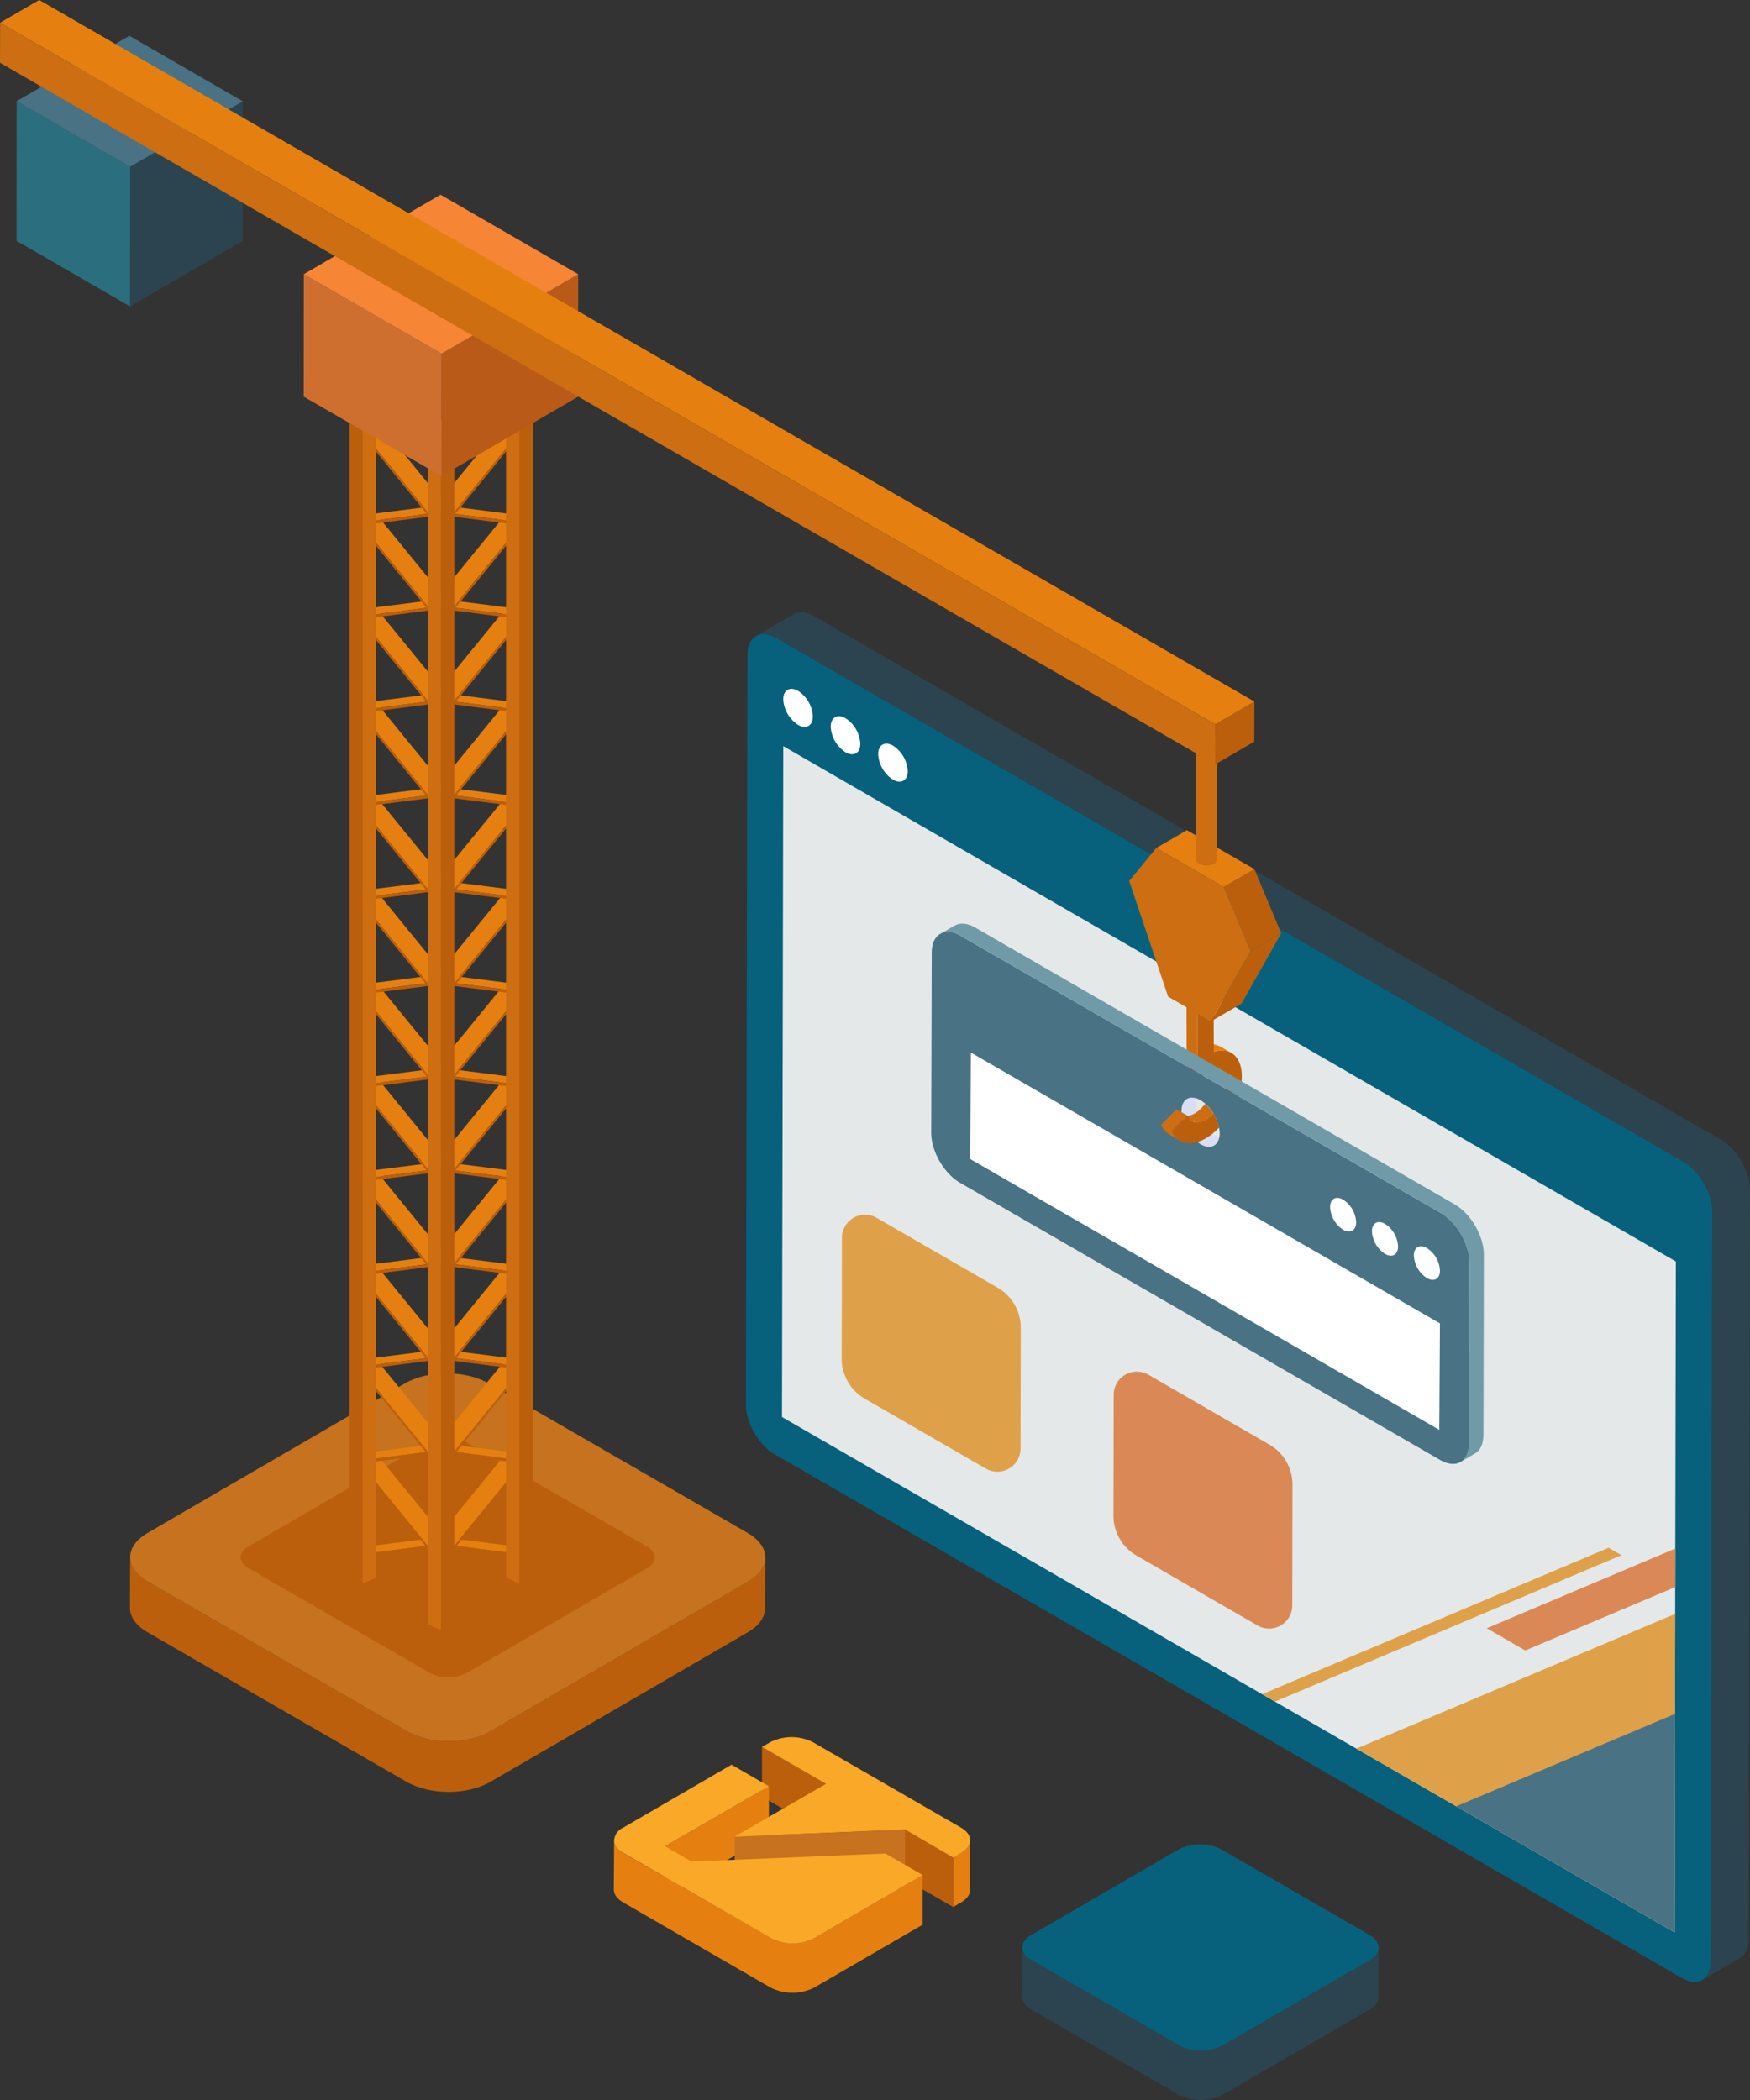 <svg xmlns="http://www.w3.org/2000/svg" width="500" height="600" viewBox="0 0 500 600"><rect x="0" y="0" width="500" height="600" fill="#333333" stroke="none"/><defs><style>.a{fill:#bc5f0c;}.b{fill:#c6721e;}.c{fill:#2b4450;}.d{fill:#2b6f7f;}.e{fill:#497285;}.f{fill:#e58010;}.g{fill:#cc6e11;}.h{fill:#ba5a19;}.i{fill:#ce6f30;}.j{fill:#f78536;}.k{fill:#07617d;}.l{fill:#e5e8e9;}.m{fill:#fff;}.n{fill:#dea149;}.o{fill:#da8956;}.p{fill:#d9ddf6;}.q{fill:#719aa8;}.r{fill:#f9a828;}</style></defs><title>under_construction_test1</title><path class="a" d="M218.668,445.001l-.062,14.457c-.006,2.496-1.646,4.986-4.921,6.888l-73.56,42.75c-6.594,3.83-17.319,3.833-23.954,0L42.129,466.35c-3.34-1.929-5.007-4.457-5.001-6.986l.062-14.443c0,2.52,1.667,5.046,4.998,6.968l74.041,42.75c6.639,3.831,17.363,3.831,23.957-.003l73.56-42.747C217.022,449.984,218.662,447.494,218.668,445.001Z"/><path class="b" d="M213.668,438.014c6.637,3.832,6.672,10.043.078,13.874l-73.561,42.749c-6.593,3.832-17.318,3.833-23.955.001L42.189,451.89c-6.637-3.832-6.67-10.044-.076-13.876l73.561-42.749c6.593-3.832,17.316-3.832,23.953,0Z"/><path class="a" d="M184.898,441.883c2.936,1.695,2.949,4.442.033,6.137l-51.519,29.94a11.672,11.672,0,0,1-10.594.001L70.961,448.021c-2.936-1.695-2.951-4.443-.035-6.138l51.519-29.94a11.676,11.676,0,0,1,10.596,0Z"/><polygon class="c" points="69.367 28.948 69.345 68.823 37.155 87.53 37.176 47.655 69.367 28.948"/><polygon class="d" points="37.176 47.655 37.155 87.53 4.724 68.806 4.745 28.931 37.176 47.655"/><polygon class="e" points="69.367 28.948 37.176 47.655 4.745 28.931 36.936 10.224 69.367 28.948"/><polygon class="f" points="122.446 307.322 123.23 308.289 127.896 305.718 108.962 282.538 121.558 280.942 122.039 280.674 122.833 281.641 127.49 279.07 108.485 255.787 121.643 254.12 122.125 253.852 122.909 254.819 127.575 252.248 108.56 228.964 121.718 227.298 122.2 227.029 122.994 227.997 127.65 225.426 108.645 202.142 121.803 200.476 122.285 200.207 123.069 201.175 127.735 198.604 108.721 175.32 121.879 173.654 122.361 173.385 123.154 174.352 127.811 171.781 108.806 148.498 121.964 146.832 122.446 146.563 123.23 147.53 127.896 144.959 107.597 120.108 102.94 122.67 121.133 144.959 106.7 146.787 102.043 149.358 105.358 148.937 103.318 150.057 121.057 171.781 106.624 173.609 101.958 176.18 105.273 175.759 103.242 176.879 120.972 198.604 106.539 200.431 101.882 203.002 105.198 202.581 103.157 203.701 120.897 225.426 106.463 227.253 101.797 229.824 105.113 229.403 103.082 230.523 120.812 252.248 106.378 254.076 101.722 256.647 105.037 256.226 102.997 257.345 120.736 279.07 106.766 280.844 102.109 283.406 103.243 283.262 102.94 283.429 121.133 305.718 106.7 307.546 102.043 310.117 105.358 309.696 103.318 310.816 121.057 332.54 106.624 334.368 101.958 336.939 105.273 336.518 103.242 337.638 120.972 359.363 106.539 361.19 101.882 363.761 105.198 363.34 103.157 364.46 120.897 386.185 106.463 388.012 101.797 390.584 105.113 390.163 103.082 391.282 120.812 413.007 106.378 414.835 101.722 417.406 105.037 416.985 102.997 418.105 120.736 439.829 106.766 441.603 102.109 444.165 121.558 441.701 122.039 441.433 122.833 442.4 127.49 439.829 108.485 416.546 121.643 414.879 122.125 414.611 122.909 415.578 127.575 413.007 108.56 389.723 121.718 388.057 122.2 387.788 122.994 388.756 127.65 386.185 108.645 362.901 121.803 361.235 122.285 360.966 123.069 361.934 127.735 359.363 108.721 336.079 121.879 334.413 122.361 334.144 123.154 335.112 127.811 332.54 108.806 309.257 121.964 307.591 122.446 307.322"/><polygon class="f" points="150.29 417.405 146.966 416.983 149.013 418.104 131.267 439.83 145.239 441.603 149.9 444.162 130.451 441.699 129.966 441.43 129.173 442.398 124.512 439.83 143.524 416.542 130.368 414.875 129.883 414.606 129.102 415.574 124.43 413.006 143.453 389.727 130.285 388.06 129.812 387.792 129.02 388.759 124.358 386.182 143.358 362.903 130.203 361.236 129.718 360.967 128.937 361.935 124.276 359.367 143.287 336.079 130.132 334.412 129.647 334.143 128.854 335.111 124.193 332.543 143.204 309.255 130.049 307.587 129.564 307.319 128.783 308.287 124.11 305.718 143.05 282.536 130.451 280.945 129.966 280.677 129.173 281.645 124.512 279.067 143.524 255.788 130.368 254.121 129.883 253.853 129.102 254.82 124.43 252.252 143.453 228.964 130.285 227.297 129.812 227.028 129.02 227.996 124.358 225.428 143.358 202.14 130.203 200.472 129.718 200.204 128.937 201.172 124.276 198.604 143.287 175.316 130.132 173.658 129.647 173.389 128.854 174.348 124.193 171.779 143.204 148.501 130.049 146.834 129.564 146.565 128.783 147.533 124.11 144.955 144.411 120.105 149.072 122.674 130.877 144.955 145.31 146.786 149.959 149.354 146.647 148.932 148.693 150.054 130.948 171.779 145.381 173.61 150.054 176.178 146.73 175.757 148.764 176.878 131.031 198.604 145.464 200.434 150.125 203.002 146.812 202.581 148.847 203.702 131.114 225.428 145.547 227.249 150.208 229.827 146.895 229.405 148.93 230.526 131.196 252.252 145.629 254.073 150.29 256.651 146.966 256.229 149.013 257.341 131.267 279.067 145.239 280.84 149.9 283.408 148.776 283.264 149.072 283.427 130.877 305.718 145.31 307.549 149.959 310.117 146.647 309.696 148.693 310.817 130.948 332.543 145.381 334.364 150.054 336.942 146.73 336.52 148.764 337.641 131.031 359.367 145.464 361.188 150.125 363.766 146.812 363.344 148.847 364.456 131.114 386.182 145.547 388.012 150.208 390.58 146.895 390.159 148.93 391.28 131.196 413.006 145.629 414.836 150.29 417.405"/><polygon class="a" points="123.235 308.287 103.324 310.817 123.152 335.111 103.241 337.641 123.069 361.926 103.159 364.465 122.986 388.75 103.076 391.29 122.915 415.574 103.005 418.104 122.832 442.398 102.449 444.986 102.106 444.171 121.555 441.699 101.715 417.405 121.638 414.875 101.798 390.58 121.72 388.06 101.881 363.766 121.803 361.236 101.964 336.942 121.874 334.412 102.047 310.117 121.957 307.587 102.851 284.175 102.449 284.223 102.106 283.408 121.555 280.945 101.715 256.651 121.638 254.121 101.798 229.827 121.72 227.297 101.881 203.002 121.803 200.472 101.964 176.178 121.874 173.648 102.047 149.364 121.957 146.834 102.591 123.105 102.934 122.674 123.235 147.523 103.324 150.063 123.152 174.348 103.241 176.878 123.069 201.172 103.159 203.702 122.986 227.996 103.076 230.526 122.915 254.811 103.005 257.351 122.832 281.635 103.466 284.088 123.235 308.287"/><polygon class="a" points="150.29 417.405 130.451 441.699 149.9 444.171 149.557 444.986 129.173 442.398 149.013 418.104 129.091 415.574 148.93 391.29 129.02 388.75 148.847 364.465 128.937 361.926 148.764 337.641 128.854 335.111 148.682 310.817 128.771 308.287 148.54 284.088 129.173 281.635 149.013 257.351 129.091 254.811 148.93 230.526 129.02 227.996 148.847 203.702 128.937 201.172 148.764 176.878 128.854 174.348 148.682 150.063 128.771 147.523 149.072 122.674 149.427 123.105 130.049 146.834 149.971 149.364 130.132 173.648 150.042 176.178 130.215 200.472 150.125 203.002 130.285 227.297 150.208 229.827 130.368 254.121 150.29 256.651 130.451 280.945 149.9 283.408 149.557 284.223 149.167 284.175 130.049 307.587 149.971 310.117 130.132 334.412 150.042 336.942 130.215 361.236 150.125 363.766 130.285 388.06 150.208 390.58 130.368 414.875 150.29 417.405"/><polygon class="a" points="129.803 118.329 129.803 463.98 125.993 465.818 125.993 120.092 129.803 118.329"/><polygon class="g" points="125.993 120.092 125.993 465.818 122.183 463.98 122.274 118.329 125.993 120.092"/><polygon class="a" points="152.211 107.82 152.211 450.744 148.401 452.508 148.401 109.583 152.211 107.82"/><polygon class="g" points="148.4 109.58 148.4 452.51 144.59 450.74 144.59 107.82 148.4 109.58"/><polygon class="a" points="103.586 109.583 103.586 452.508 99.866 450.744 99.866 107.82 103.586 109.583"/><polygon class="g" points="107.396 107.82 107.396 450.744 103.586 452.508 103.586 109.583 107.396 107.82"/><polygon class="h" points="126.152 101.053 126.126 136.043 165.185 113.344 165.212 78.354 126.152 101.053"/><polygon class="i" points="126.152 101.053 126.126 136.043 86.775 113.324 86.801 78.334 126.152 101.053"/><polygon class="j" points="165.211 78.355 126.152 101.053 86.801 78.334 125.86 55.635 165.211 78.355"/><path class="c" d="M226.768,175.481c1.499-.871,3.573-.749,5.861.572l259.14,149.614c4.565,2.636,8.246,9.011,8.231,14.235l-.442,214.243c-.007,2.593-.923,4.419-2.402,5.278l-10.798,6.275c1.479-.859,2.395-2.685,2.403-5.278l.442-214.243c.015-5.224-3.666-11.6-8.231-14.235L221.832,182.327c-2.288-1.321-4.362-1.442-5.861-.572Z"/><path class="k" d="M221.832,182.327c-4.546-2.625-8.251-.514-8.266,4.711L213.124,401.28c-.015,5.224,3.666,11.6,8.212,14.224L480.476,565.119c4.565,2.636,8.27.524,8.285-4.7l.442-214.243c.015-5.224-3.666-11.6-8.231-14.235Z"/><polygon class="l" points="223.795 213.184 223.429 404.86 478.449 552.095 478.815 360.42 223.795 213.184"/><path class="m" d="M255.153,213.045c-2.335-1.348-4.236-.265-4.244,2.418a9.271,9.271,0,0,0,4.216,7.289c2.323,1.341,4.224.272,4.231-2.411A9.292,9.292,0,0,0,255.153,213.045Z"/><path class="m" d="M228.038,197.393c-2.335-1.348-4.236-.265-4.244,2.418a9.27,9.27,0,0,0,4.216,7.288c2.323,1.341,4.224.272,4.231-2.411A9.292,9.292,0,0,0,228.038,197.393Z"/><path class="m" d="M241.596,205.217c-2.335-1.348-4.236-.265-4.244,2.418a9.27,9.27,0,0,0,4.216,7.288c2.335,1.348,4.224.272,4.231-2.411A9.27,9.27,0,0,0,241.596,205.217Z"/><path class="n" d="M285.033,367.905l-34.561-19.954a6.614,6.614,0,0,0-9.92,5.715l-.066,34.497a13.227,13.227,0,0,0,6.614,11.48L281.66,419.597a6.613,6.613,0,0,0,9.921-5.715l.066-34.497A13.227,13.227,0,0,0,285.033,367.905Z"/><path class="o" d="M362.676,412.732l-34.561-19.954a6.614,6.614,0,0,0-9.921,5.715l-.066,34.498a13.227,13.227,0,0,0,6.614,11.48l34.561,19.954a6.613,6.613,0,0,0,9.921-5.715l.066-34.497A13.227,13.227,0,0,0,362.676,412.732Z"/><path class="f" d="M343.709,298.713l3.085,1.792a6.124,6.124,0,0,1,5.003.32l-3.085-1.792A6.123,6.123,0,0,0,343.709,298.713Z"/><polygon class="g" points="342.141 308.24 342.067 279.484 346.734 276.79 343.649 274.997 338.983 277.691 339.056 306.448 342.141 308.24"/><path class="p" d="M350.151,310.112a3.941,3.941,0,0,0-1.647-3.611l-3.085-1.793a3.941,3.941,0,0,1,1.647,3.611,12.159,12.159,0,0,1-2.761,7.062,11.657,11.657,0,0,1,2.381,2.735A12.528,12.528,0,0,0,350.151,310.112Z"/><path class="a" d="M354.803,307.426c-.016-5.603-3.438-8.354-8.01-6.921l-.06-23.716-4.667,2.694.074,28.757,2.333-1.347c3.116-1.799,5.667-.361,5.677,3.219a12.525,12.525,0,0,1-3.464,8.004,11.714,11.714,0,0,1,1.566,4.126C352.09,318.301,354.818,312.446,354.803,307.426Z"/><path class="p" d="M350.974,324.925l-4.072,2.385c-.989.582-2.385.465-3.897-.407a11.877,11.877,0,0,1-5.41-9.482,3.707,3.707,0,0,1,1.571-3.432l4.072-2.385a3.708,3.708,0,0,0-1.571,3.432,12.09,12.09,0,0,0,5.468,9.482C348.647,325.39,349.985,325.507,350.974,324.925Z"/><path class="q" d="M423.964,358.463l-.117,51.54c-.058,2.618-.931,4.479-2.443,5.293l-4.072,2.385c1.454-.815,2.385-2.676,2.385-5.294l.174-51.54c0-5.235-3.665-11.634-8.26-14.31L274.493,267.362c-2.269-1.28-4.363-1.396-5.875-.523l4.13-2.385c1.512-.873,3.548-.756,5.817.524l137.139,79.175C420.3,346.829,423.964,353.227,423.964,358.463Z"/><path class="e" d="M411.613,346.557c4.605,2.659,8.27,9.05,8.255,14.299l-.146,51.511c-.015,5.292-3.704,7.395-8.309,4.736l-137.129-79.171c-4.531-2.616-8.234-8.986-8.219-14.278l.146-51.511c.015-5.249,3.741-7.373,8.273-4.757ZM343.01,326.912c3.046,1.759,5.468.294,5.478-3.163a11.877,11.877,0,0,0-5.442-9.384c-3.008-1.737-5.467-.378-5.477,3.08a12.094,12.094,0,0,0,5.441,9.467"/><path class="g" d="M344.306,315.381a10.547,10.547,0,0,1-2.879,2.707,5.201,5.201,0,0,1-2.335.741l.112-.114-3.085-1.793-4.354,4.411a5.576,5.576,0,0,0,2.327,2.801l3.085,1.792a5.576,5.576,0,0,1-2.327-2.801l3.853-3.904,1.78,1.034a4.01,4.01,0,0,0,4.028-.376,9.725,9.725,0,0,0,2.176-1.765A11.661,11.661,0,0,0,344.306,315.381Z"/><path class="a" d="M344.511,319.881c-2.333,1.347-4.476.879-5.307-1.165l-4.354,4.411c1.522,3.72,5.401,4.568,9.676,2.1a17.551,17.551,0,0,0,3.726-2.985,11.716,11.716,0,0,0-1.566-4.126A9.738,9.738,0,0,1,344.511,319.881Z"/><polygon class="m" points="277.39 300.739 277.198 331.149 411.222 408.528 411.414 378.118 277.39 300.739"/><path class="m" d="M407.703,356.587c-2.061-1.19-3.739-.234-3.746,2.135a8.183,8.183,0,0,0,3.721,6.433c2.05,1.184,3.728.24,3.735-2.128A8.201,8.201,0,0,0,407.703,356.587Z"/><path class="m" d="M383.77,342.772c-2.061-1.19-3.739-.234-3.746,2.135a8.182,8.182,0,0,0,3.721,6.433c2.05,1.184,3.728.24,3.735-2.128A8.202,8.202,0,0,0,383.77,342.772Z"/><path class="m" d="M395.736,349.678c-2.061-1.19-3.739-.234-3.746,2.135a8.182,8.182,0,0,0,3.721,6.433c2.061,1.19,3.728.24,3.735-2.128A8.182,8.182,0,0,0,395.736,349.678Z"/><polygon class="a" points="357.298 271.721 366.058 266.63 354.741 286.736 345.981 291.826 357.298 271.721"/><polygon class="a" points="349.64 253.417 358.4 248.326 366.058 266.63 357.298 271.721 349.64 253.417"/><polygon class="f" points="330.357 242.283 339.117 237.193 358.4 248.326 349.64 253.417 330.357 242.283"/><polygon class="g" points="349.64 253.417 357.298 271.721 345.981 291.826 333.76 284.771 322.62 251.7 330.357 242.283 349.64 253.417"/><path class="g" d="M347.687,212.033c.233.239.233.466,0,.932v32.425a2.04,2.04,0,0,1-.698,1.399,4.958,4.958,0,0,1-4.425,0,1.7,1.7,0,0,1-.933-1.399V212.272a1.685,1.685,0,0,1,.933-1.399,4.958,4.958,0,0,1,4.425,0C347.687,211.339,347.92,211.566,347.687,212.033Z"/><polygon class="a" points="347.228 206.946 358.4 200.453 358.368 211.894 347.196 218.386 347.228 206.946"/><polygon class="f" points="0.033 6.493 11.205 0 358.4 200.453 347.228 206.946 0.033 6.493"/><polygon class="g" points="347.228 206.946 347.196 218.386 0 17.933 0.033 6.493 347.228 206.946"/><path class="c" d="M393.861,556.462v14.123c0,1.3-.867,2.513-2.513,3.553L349.24,598.57a13.948,13.948,0,0,1-12.303,0l-42.282-24.433c-1.733-1.04-2.599-2.34-2.599-3.639l.086-14.123c0,1.3.867,2.6,2.513,3.639l42.368,24.346a13.494,13.494,0,0,0,12.216.087l42.108-24.52C393.081,558.975,393.861,557.762,393.861,556.462Z"/><path class="k" d="M391.285,552.849c3.43,1.98,3.448,5.174.095,7.122L349.282,584.436a13.566,13.566,0,0,1-12.296-.032l-42.319-24.433c-3.374-1.948-3.393-5.142-.04-7.09l42.099-24.465a13.549,13.549,0,0,1,12.241,0Z"/><polygon class="a" points="236 509.68 236 523.67 235.66 523.68 235.65 523.68 223.7 516.78 217.72 513.33 217.72 499.13 236 509.68"/><polygon class="f" points="219.68 510.36 219.68 524.56 190 541.7 190 527.5 219.68 510.36"/><polygon class="b" points="258.6 522.73 258.6 536.93 209.91 538.95 209.91 524.75 235.65 523.68 235.66 523.68 236 523.67 258.6 522.73"/><polygon class="a" points="272.33 530.66 272.33 544.86 258.6 536.93 258.6 522.73 272.33 530.66"/><path class="f" d="M232.56,553.81l31.06-18.08v14.18l-31.06,18.02a13.918,13.918,0,0,1-12.3,0L177.98,543.5c-1.74-1.04-2.6-2.34-2.6-3.64l.08-13.84v-.26a3.809,3.809,0,0,0,1.2,2.58,6.599,6.599,0,0,0,.55.49,8.024,8.024,0,0,0,.77.55l18.81,10.81,23.55,13.54A13.496,13.496,0,0,0,232.56,553.81Z"/><path class="f" d="M277.18,525.83v14.12c0,1.3-.86,2.51-2.51,3.55l-2.34,1.36v-14.2l2.34-1.37a5.984,5.984,0,0,0,1.35-.96q.18-.18.33-.36a3.683,3.683,0,0,0,.69-1.2A3.344,3.344,0,0,0,277.18,525.83Z"/><path class="r" d="M274.61,522.21l-42.32-24.43a13.536,13.536,0,0,0-12.24,0l-2.33,1.35L236,509.68l-26.09,15.07,48.69-2.02,13.73,7.99,2.37-1.38a6.045,6.045,0,0,0,1.32-1.01q.18-.18.33-.36a3.683,3.683,0,0,0,.69-1.2,2.622,2.622,0,0,0,.14-.72v-.22C277.2,524.53,276.34,523.21,274.61,522.21Z"/><path class="r" d="M252.96,529.57l-55.39,2.3L190,527.5l29.68-17.14-10.67-6.16-31.06,18.05a4.281,4.281,0,0,0-2.49,3.51v.26a3.655,3.655,0,0,0,1.2,2.32,6.599,6.599,0,0,0,.55.49c.24.17.5.35.78.51l18.8,10.85,23.52,13.58a13.549,13.549,0,0,0,12.29.03l31.02-18.07Z"/><path class="n" d="M478.623,461.103l-.173,90.992L387.53,499.603Z"/><path class="e" d="M478.568,489.673l-.119,62.423L416.077,516.085Z"/><path class="o" d="M424.776,465.21l53.882-22.773-.021,11.019-42.851,18.111Z"/><path class="n" d="M360.609,484.06l98.993-41.839,3.67,2.119-98.993,41.839Z"/></svg>